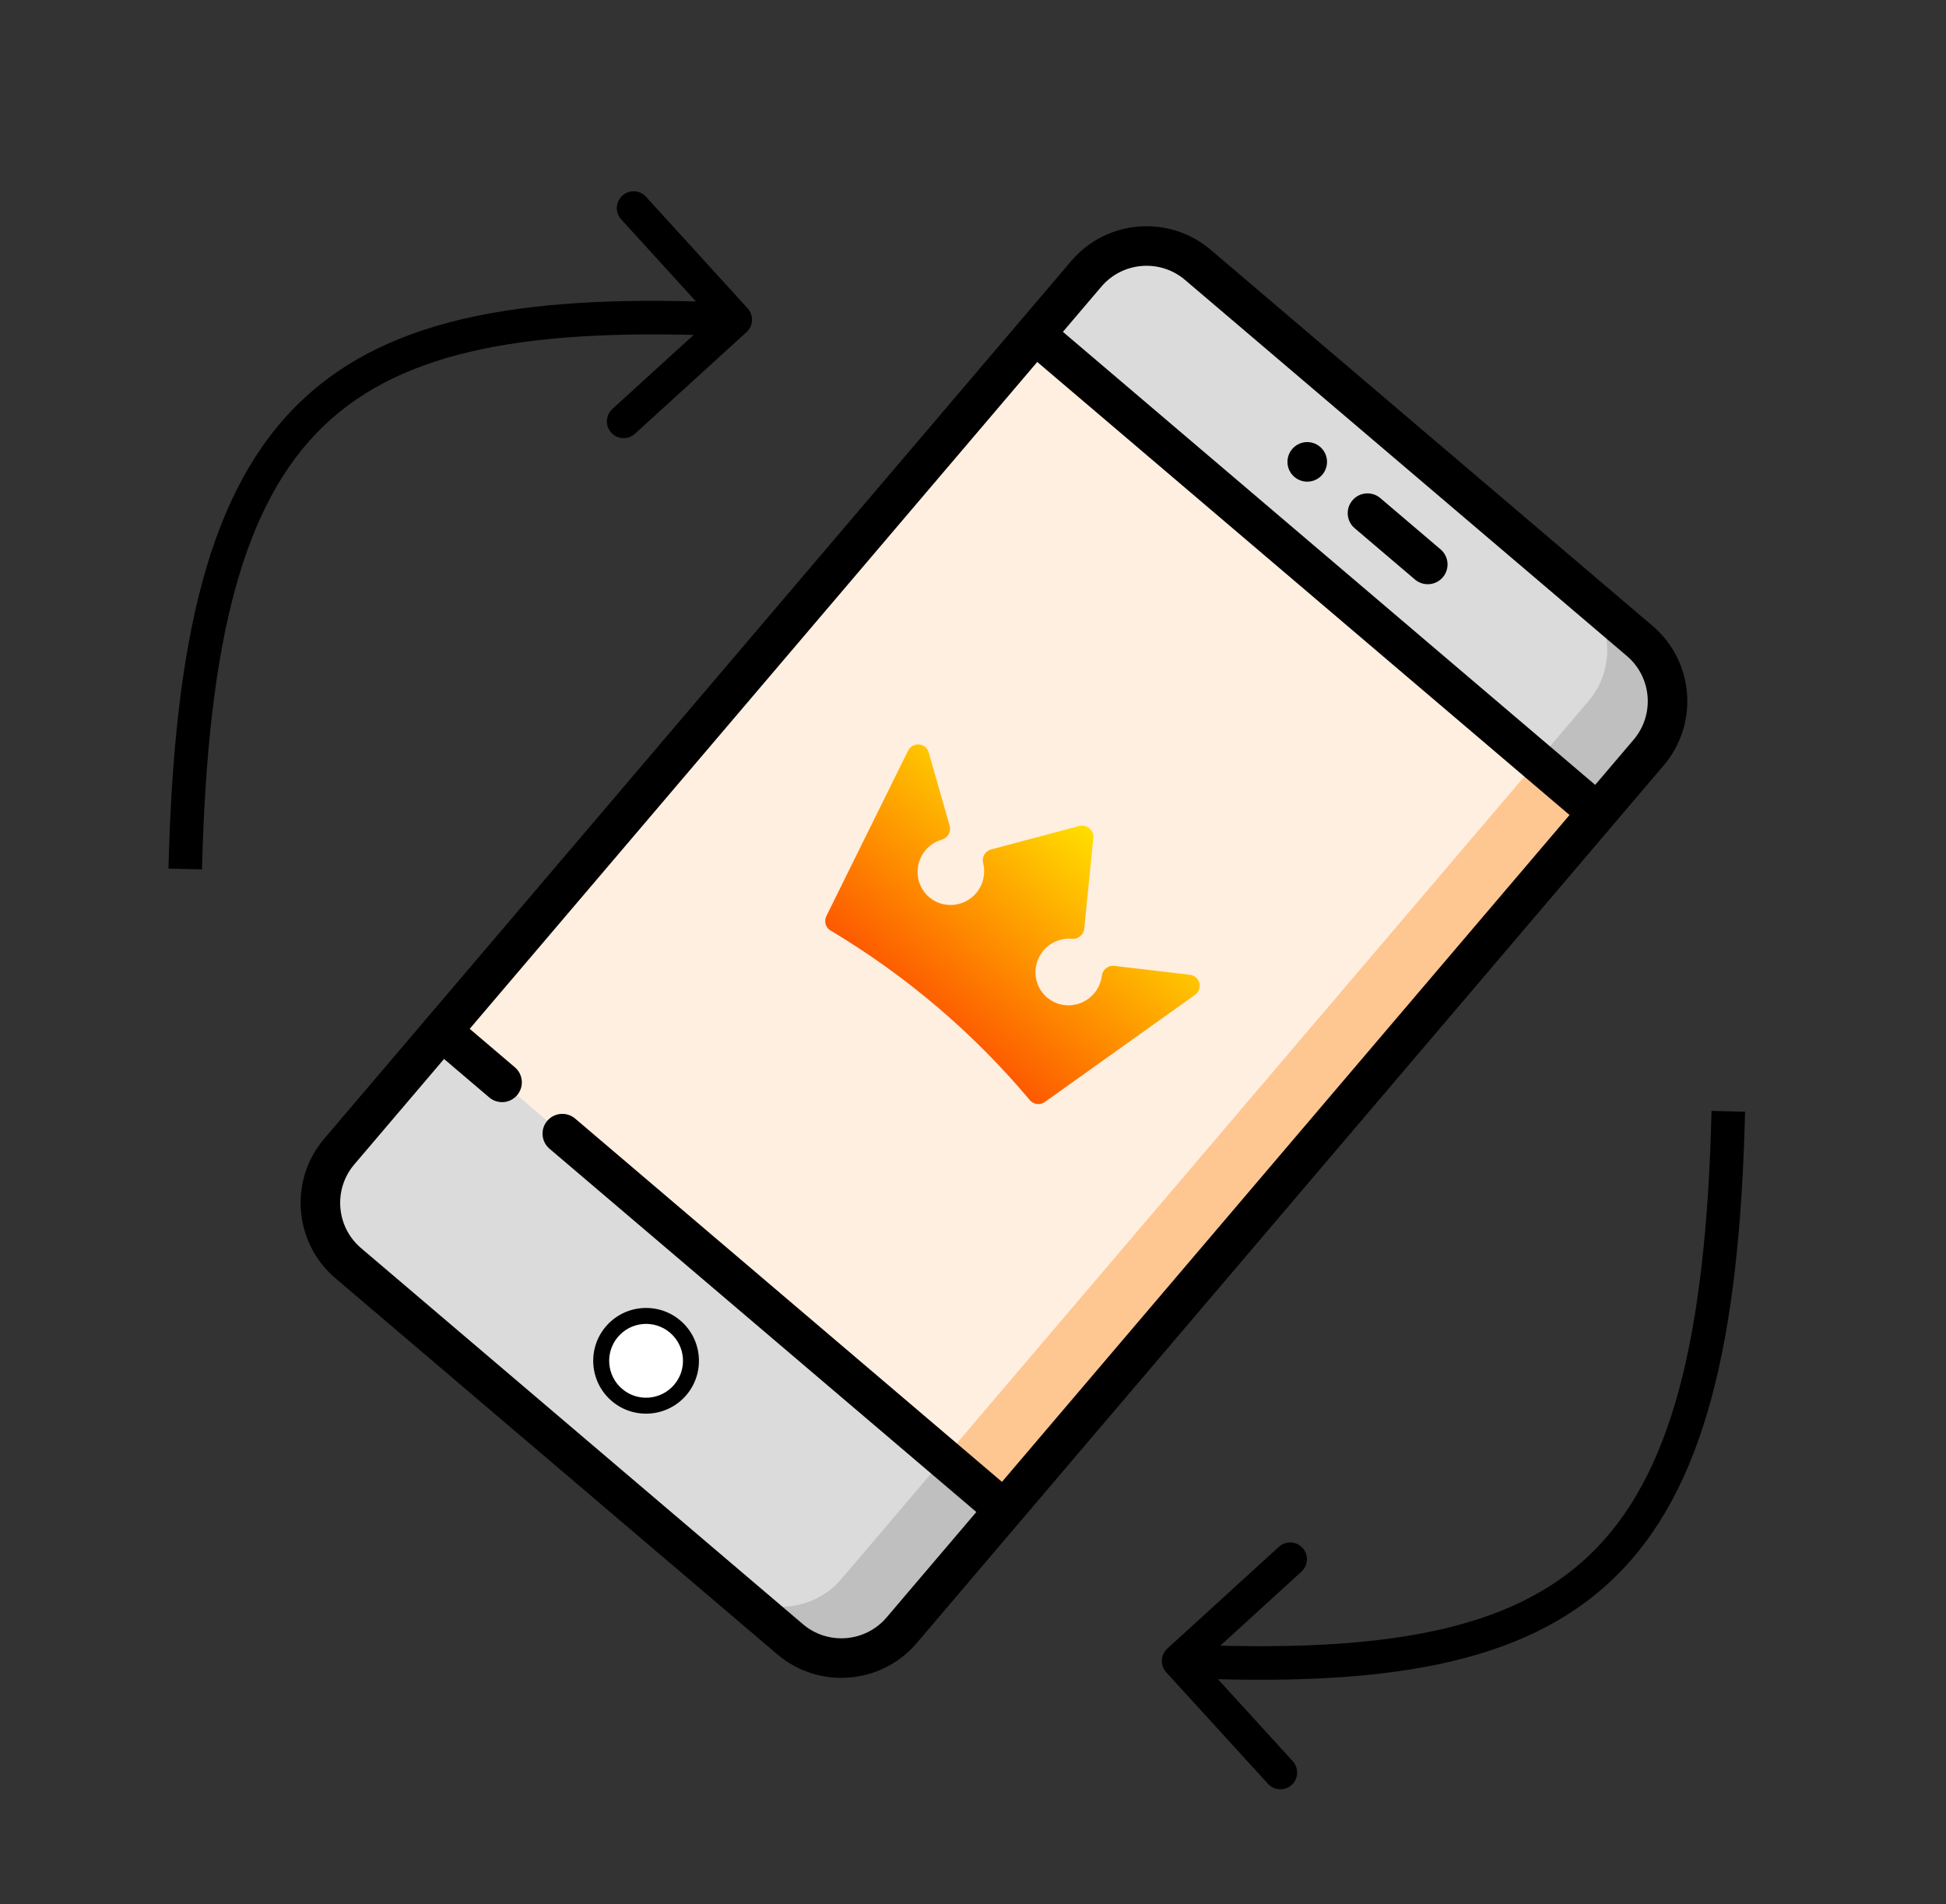 <svg width="464" height="454" viewBox="0 0 464 454" fill="none" xmlns="http://www.w3.org/2000/svg">
	<rect x="0" y="0" width="464" height="454" fill="#333333" stroke="none"/>
	<g clip-path="url(#clip0)">
		<path d="M380.886 193.788L239.443 359.976L198.479 349.887L364.378 154.964L380.886 193.788Z" fill="#FEC691" />
		<path d="M378.746 167.192L212.846 362.116L105.343 245.844L246.786 79.656L378.746 167.192Z" fill="#FFEFE0" />
		<path d="M225.075 347.748L174.022 378.623L188.389 390.851C196.292 397.577 208.26 396.614 214.986 388.712L239.443 359.976L225.075 347.748Z" fill="#BFBFBF" />
		<path d="M390.975 152.824L376.607 140.596L366.518 181.56L380.886 193.788L393.114 179.421C399.84 171.518 398.877 159.55 390.975 152.824Z" fill="#BFBFBF" />
		<path d="M225.075 347.748L200.618 376.484C193.892 384.386 181.924 385.349 174.022 378.623L83.025 301.176C75.123 294.45 74.16 282.482 80.886 274.579L105.343 245.844L225.075 347.748Z" fill="#DBDBDB" />
		<path d="M378.746 167.192L366.518 181.56L246.786 79.656L259.014 65.288C265.74 57.386 277.708 56.423 285.611 63.149L376.607 140.596C384.509 147.321 385.472 159.29 378.746 167.192Z" fill="#DBDBDB" />
		<path d="M394.032 149.232L288.668 59.557C278.764 51.128 263.851 52.328 255.422 62.231L77.294 271.522C68.865 281.426 70.065 296.339 79.968 304.768L185.332 394.443C195.236 402.872 210.149 401.672 218.578 391.769L396.706 182.478C405.135 172.574 403.935 157.661 394.032 149.232ZM282.553 66.741L387.918 156.416C393.86 161.473 394.579 170.421 389.522 176.363L380.351 187.139L253.435 79.121L262.606 68.345C267.664 62.403 276.611 61.683 282.553 66.741ZM191.446 387.259L86.082 297.584C80.14 292.527 79.421 283.579 84.478 277.637L105.878 252.493L116.654 261.664C118.637 263.353 121.614 263.113 123.303 261.129C124.991 259.146 124.752 256.169 122.768 254.48L111.992 245.309L247.321 86.305L374.237 194.323L238.908 353.327L137.136 266.709C135.152 265.02 132.175 265.26 130.487 267.244C128.798 269.227 129.038 272.204 131.021 273.893L232.794 360.511L211.394 385.655C206.336 391.597 197.389 392.317 191.446 387.259Z" fill="black" />
		<path d="M323.007 125.946L337.375 138.175C339.359 139.863 342.336 139.624 344.024 137.64C345.712 135.656 345.473 132.679 343.489 130.991L329.121 118.762C327.138 117.074 324.161 117.313 322.472 119.297C320.784 121.281 321.023 124.258 323.007 125.946Z" fill="black" />
		<path d="M162.222 314.86C156.927 310.354 148.955 310.995 144.448 316.29C139.942 321.584 140.583 329.557 145.878 334.064C151.173 338.57 159.146 337.928 163.652 332.634C168.158 327.339 167.517 319.366 162.222 314.86ZM151.326 327.662C149.561 326.16 149.347 323.503 150.849 321.738C152.352 319.973 155.009 319.759 156.774 321.261C158.539 322.763 158.753 325.421 157.251 327.186C155.748 328.951 153.091 329.165 151.326 327.662Z" fill="black" />
		<path d="M148.346 331.164C152.047 334.314 157.602 333.867 160.752 330.166C163.902 326.465 163.456 320.91 159.754 317.76C156.053 314.609 150.498 315.056 147.348 318.758C144.198 322.459 144.644 328.014 148.346 331.164Z" fill="white" />
		<path d="M308.639 113.718C310.623 115.406 313.6 115.167 315.288 113.183C316.977 111.199 316.737 108.222 314.753 106.534C312.77 104.845 309.793 105.085 308.104 107.069C306.416 109.052 306.655 112.029 308.639 113.718Z" fill="black" />
	</g>
	<g clip-path="url(#clip1)">
		<path d="M285.98 234.387C285.715 233.324 284.818 232.543 283.735 232.425L265.674 230.294C264.976 230.216 264.269 230.418 263.717 230.861C263.162 231.298 262.804 231.941 262.721 232.642C262.533 234.206 261.89 235.669 260.863 236.876C258.004 240.235 252.977 240.667 249.655 237.84C246.333 235.013 245.957 229.981 248.815 226.622C250.496 224.648 253.045 223.607 255.632 223.833C257.085 223.962 258.381 222.883 258.527 221.425L260.696 199.719C260.876 197.998 259.08 196.47 257.41 196.922L236.33 202.533C234.913 202.91 234.056 204.362 234.416 205.776C235.052 208.293 234.432 210.976 232.752 212.951C229.893 216.31 224.866 216.742 221.544 213.915C218.222 211.088 217.845 206.056 220.704 202.697C221.732 201.49 223.073 200.621 224.586 200.186C225.266 199.992 225.843 199.536 226.186 198.918C226.534 198.302 226.621 197.572 226.433 196.896L221.442 179.408C221.149 178.354 220.238 177.596 219.146 177.505C218.056 177.411 217.015 177.999 216.523 178.982L197.041 218.415C196.421 219.652 196.82 221.17 198.034 221.865C216.068 232.633 232.053 246.237 245.565 262.319C245.658 262.432 245.765 262.537 245.871 262.627C246.777 263.398 248.122 263.47 249.13 262.747L284.941 237.213C285.833 236.57 286.247 235.448 285.98 234.387V234.387Z" fill="url(#paint0_linear)" />
	</g>
	<path d="M178.01 79.179C179.643 77.691 179.761 75.161 178.274 73.528L154.03 46.915C152.543 45.282 150.013 45.164 148.38 46.651C146.747 48.139 146.629 50.669 148.116 52.302L169.666 75.958L146.01 97.508C144.377 98.996 144.259 101.526 145.746 103.159C147.234 104.792 149.764 104.91 151.397 103.422L178.01 79.179ZM48.17 207.296C49.513 152.255 58.091 119.908 77.152 101.586C96.159 83.316 126.68 77.96 175.13 80.217L175.503 72.226C126.963 69.964 93.254 75.012 71.608 95.819C50.016 116.574 41.517 151.975 40.172 207.101L48.17 207.296Z" fill="black" />
	<path d="M278.334 393.076C276.702 394.565 276.585 397.095 278.074 398.727L302.335 425.325C303.823 426.957 306.353 427.073 307.985 425.584C309.618 424.096 309.734 421.566 308.245 419.934L286.68 396.291L310.323 374.726C311.955 373.238 312.071 370.708 310.582 369.076C309.094 367.443 306.564 367.327 304.932 368.816L278.334 393.076ZM408.092 264.875C406.785 319.917 398.227 352.27 379.178 370.604C360.183 388.886 329.665 394.262 281.213 392.036L280.846 400.027C329.388 402.258 363.093 397.188 384.725 376.368C406.304 355.599 414.78 320.192 416.089 265.065L408.092 264.875Z" fill="black" />
	<defs>
		<linearGradient id="paint0_linear" x1="221.771" y1="242.125" x2="259.747" y2="197.506" gradientUnits="userSpaceOnUse">
			<stop stop-color="#FD5900" />
			<stop offset="1" stop-color="#FFDE00" />
		</linearGradient>
		<clipPath id="clip0">
			<rect width="322" height="322" fill="white" transform="translate(218.744 0.045) rotate(40.401)" />
		</clipPath>
		<clipPath id="clip1">
			<rect width="90" height="91" fill="white" transform="translate(235.98 156) rotate(40.401)" />
		</clipPath>
	</defs>
</svg>
